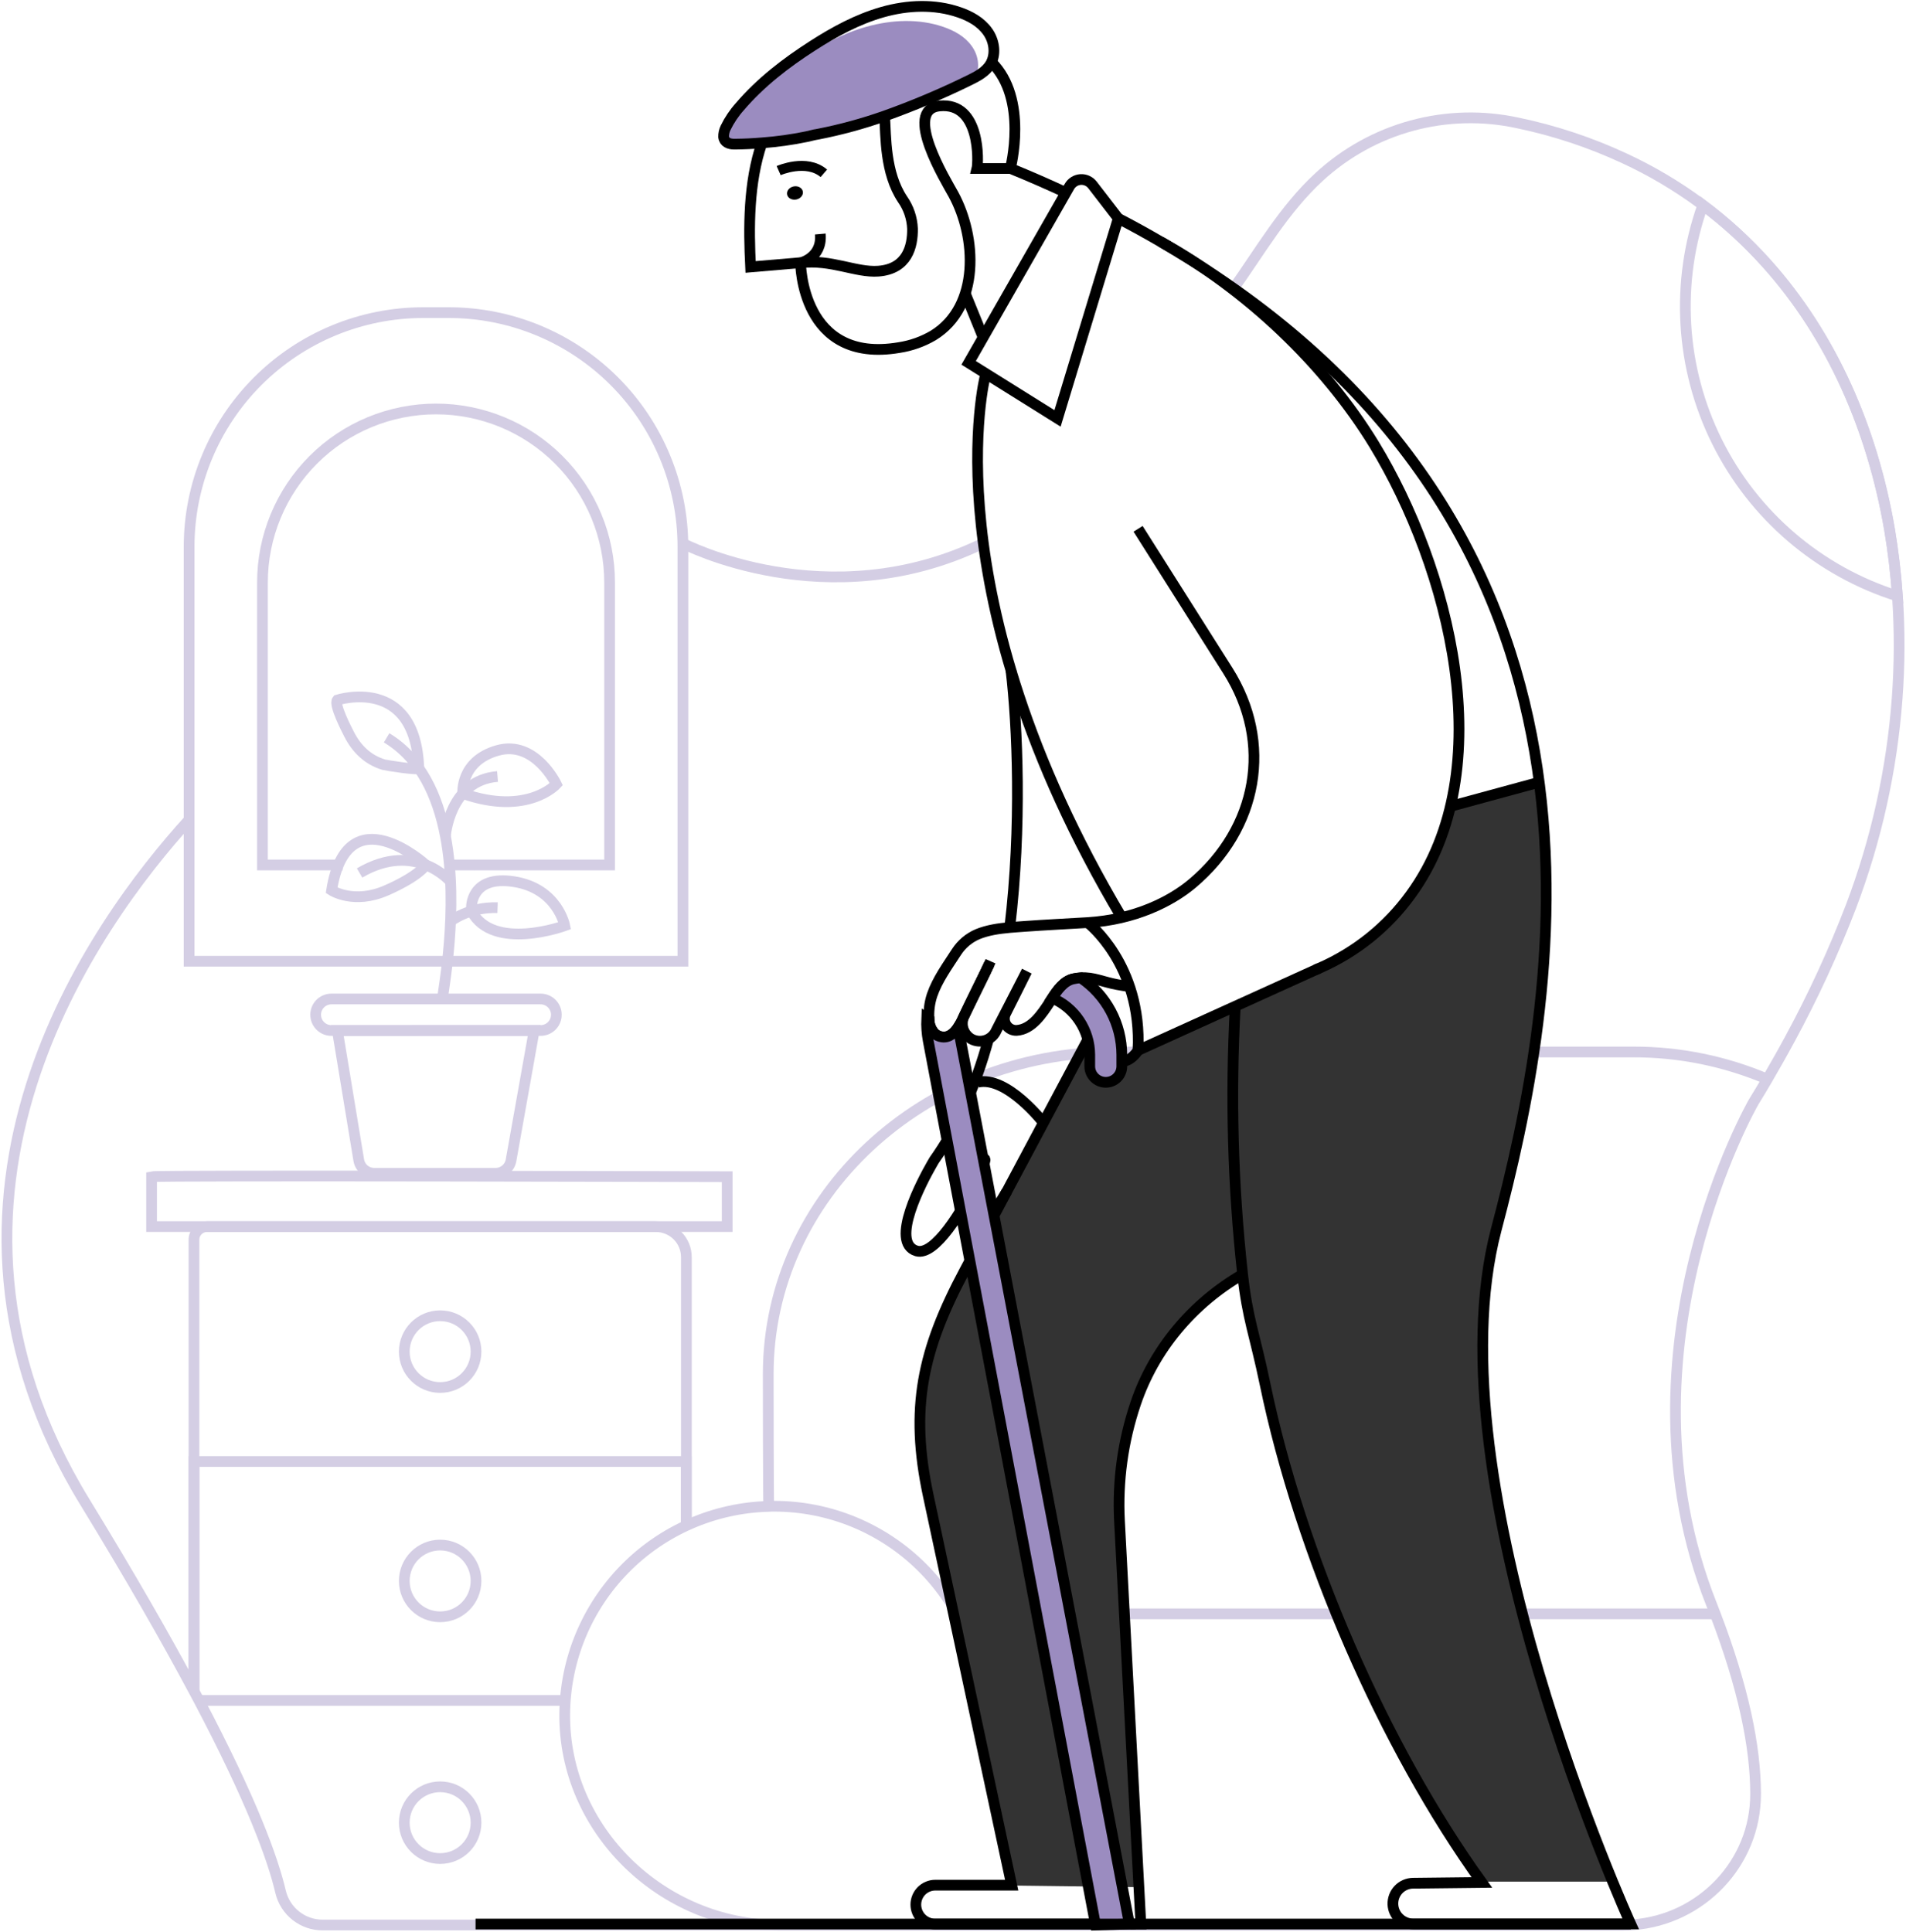 <svg width="892" height="904" viewBox="0 0 892 904" fill="none" xmlns="http://www.w3.org/2000/svg">
<path d="M888.001 278.93C869.806 273.19 852.954 263.842 838.452 251.445C823.95 239.047 812.095 223.855 803.595 206.774C795.095 189.693 790.124 171.075 788.979 152.03C787.834 132.986 790.538 113.906 796.931 95.93C807.728 104.018 817.702 113.148 826.711 123.19C857.421 157.34 876.261 200.98 884.301 247.77C886.034 258.036 887.268 268.423 888.001 278.93Z" stroke="#D4CEE4" stroke-width="5.02" stroke-miterlimit="10"/>
<path d="M90.781 791.39V580.17C90.776 579.368 90.929 578.572 91.232 577.83C91.536 577.087 91.982 576.411 92.547 575.841C93.112 575.272 93.784 574.819 94.525 574.51C95.265 574.201 96.059 574.041 96.861 574.04H306.931C308.809 574.037 310.668 574.405 312.403 575.122C314.138 575.84 315.714 576.892 317.042 578.22C318.369 579.547 319.422 581.123 320.139 582.858C320.856 584.593 321.224 586.453 321.221 588.33V713.89" stroke="#D4CEE4" stroke-width="5.02" stroke-miterlimit="10"/>
<path d="M90.781 791.39V683.95H321.181V713.89" stroke="#D4CEE4" stroke-width="5.02" stroke-miterlimit="10"/>
<path d="M264.571 795.77H93.121" stroke="#D4CEE4" stroke-width="5.02" stroke-miterlimit="10"/>
<path d="M205.989 756.63C215.262 756.63 222.779 749.113 222.779 739.84C222.779 730.567 215.262 723.05 205.989 723.05C196.716 723.05 189.199 730.567 189.199 739.84C189.199 749.113 196.716 756.63 205.989 756.63Z" stroke="#D4CEE4" stroke-width="5.02" stroke-miterlimit="10"/>
<path d="M205.989 649.32C215.262 649.32 222.779 641.803 222.779 632.53C222.779 623.257 215.262 615.74 205.989 615.74C196.716 615.74 189.199 623.257 189.199 632.53C189.199 641.803 196.716 649.32 205.989 649.32Z" stroke="#D4CEE4" stroke-width="5.02" stroke-miterlimit="10"/>
<path d="M205.989 869.76C215.262 869.76 222.779 862.243 222.779 852.97C222.779 843.697 215.262 836.18 205.989 836.18C196.716 836.18 189.199 843.697 189.199 852.97C189.199 862.243 196.716 869.76 205.989 869.76Z" stroke="#D4CEE4" stroke-width="5.02" stroke-miterlimit="10"/>
<path d="M306.941 574H70.941V550.67C74.041 549.93 340.321 550.67 340.321 550.67V574H306.941Z" stroke="#D4CEE4" stroke-width="5.02" stroke-miterlimit="10"/>
<path d="M249.998 482.25L239.168 543C238.866 544.703 237.973 546.245 236.648 547.357C235.323 548.469 233.648 549.079 231.918 549.08H175.168C173.422 549.082 171.731 548.462 170.399 547.331C169.067 546.201 168.181 544.634 167.898 542.91L157.898 482.29L249.998 482.25Z" stroke="#D4CEE4" stroke-width="5.02" stroke-miterlimit="10"/>
<path d="M260.351 475.47C260.2 477.316 259.361 479.039 257.999 480.295C256.638 481.551 254.853 482.249 253.001 482.25H155.101C153.267 482.251 151.498 481.568 150.141 480.334C148.784 479.101 147.935 477.406 147.761 475.58C147.662 474.557 147.778 473.524 148.102 472.548C148.426 471.573 148.95 470.675 149.641 469.914C150.333 469.153 151.175 468.546 152.116 468.13C153.056 467.714 154.073 467.499 155.101 467.5H253.001C254.02 467.499 255.027 467.71 255.961 468.119C256.894 468.527 257.732 469.125 258.423 469.874C259.114 470.623 259.642 471.507 259.974 472.47C260.305 473.433 260.434 474.455 260.351 475.47Z" stroke="#D4CEE4" stroke-width="5.02" stroke-miterlimit="10"/>
<path d="M207.11 467.5C207.11 464.4 215.02 425.65 208.46 391.29C204.87 372.45 196.92 354.93 180.93 345.29" stroke="#D4CEE4" stroke-width="5.02" stroke-miterlimit="10"/>
<path d="M208.461 391.29C208.461 391.29 210.271 365.2 232.841 363.39" stroke="#D4CEE4" stroke-width="5.02" stroke-miterlimit="10"/>
<path d="M210.859 431.12C210.859 431.12 219.299 424.33 232.859 424.78" stroke="#D4CEE4" stroke-width="5.02" stroke-miterlimit="10"/>
<path d="M210.859 412.59C210.859 412.59 194.469 393.18 168.289 408.53" stroke="#D4CEE4" stroke-width="5.02" stroke-miterlimit="10"/>
<path d="M199.329 404.78C199.329 404.78 162.429 371.06 155.199 416.65C155.199 416.65 165.579 423.42 180.929 416.65C196.279 409.88 199.329 404.78 199.329 404.78Z" stroke="#D4CEE4" stroke-width="5.02" stroke-miterlimit="10"/>
<path d="M216.578 371.34C216.578 371.34 215.238 356.17 232.838 351.2C250.438 346.23 260.368 367 260.368 367C260.368 367 246.808 382 216.578 371.34Z" stroke="#D4CEE4" stroke-width="5.02" stroke-miterlimit="10"/>
<path d="M220.65 424.76C220.65 424.76 220.05 409.42 240.51 412.59C260.97 415.76 264.29 433.2 264.29 433.2C264.29 433.2 230.77 445.5 220.65 426.37" stroke="#D4CEE4" stroke-width="5.02" stroke-miterlimit="10"/>
<path d="M195.999 359.52C195.999 360.61 180.609 358.15 179.629 357.86C172.169 355.64 166.878 350.47 163.398 343.64C162.328 341.53 156.119 329.64 157.879 327.58C157.879 327.58 194.489 315.81 195.999 359.52Z" stroke="#D4CEE4" stroke-width="5.02" stroke-miterlimit="10"/>
<path d="M198.11 146.3H210C239.069 146.302 266.946 157.852 287.5 178.407C308.053 198.963 319.6 226.841 319.6 255.91V449.85H88.5V255.91C88.5 226.839 100.048 198.96 120.604 178.404C141.16 157.848 169.04 146.3 198.11 146.3Z" stroke="#D4CEE4" stroke-width="5.02" stroke-miterlimit="10"/>
<path d="M222.041 404.78H221.961" stroke="#D4CEE4" stroke-width="5.02" stroke-miterlimit="10"/>
<path d="M160.338 404.78H122.828V272.63C122.827 261.962 124.927 251.398 129.009 241.541C133.09 231.685 139.073 222.729 146.616 215.185C154.159 207.641 163.115 201.657 172.97 197.574C182.826 193.491 193.39 191.39 204.058 191.39C225.604 191.39 246.268 199.949 261.503 215.184C276.739 230.42 285.298 251.083 285.298 272.63V404.78H212.228" stroke="#D4CEE4" stroke-width="5.02" stroke-miterlimit="10"/>
<path d="M460.322 802.88C460.322 790.005 457.785 777.255 452.855 765.361C447.926 753.466 440.701 742.66 431.594 733.559C422.486 724.458 411.674 717.24 399.776 712.32C387.878 707.399 375.127 704.871 362.252 704.88C361.472 704.88 360.592 704.88 359.782 704.95C334.398 705.596 310.257 716.07 292.443 734.164C274.629 752.258 264.533 776.56 264.282 801.95C263.752 856.41 309.982 900.95 364.432 900.95H759.502C761.132 900.95 762.712 900.88 764.302 900.74C796.172 898.34 821.682 871.91 821.612 839.48C821.612 817.53 815.862 789.65 802.732 755.31C802.132 753.72 801.502 752.1 800.862 750.48C753.862 631.69 820.702 515.69 820.702 515.69C822.852 512.2 824.972 508.69 827.052 505.11C830.682 498.86 834.252 492.58 837.672 486.23C848.537 466.207 858.084 445.496 866.252 424.23C878.11 392.985 885.386 360.189 887.852 326.86C889.048 310.921 889.095 294.916 887.992 278.97C887.252 268.463 886.018 258.077 884.292 247.81C876.292 201.06 857.402 157.4 826.692 123.24C808.054 102.448 785.359 85.691 760.002 74C744.102 66.617 727.405 61.088 710.242 57.52C693.869 53.968 676.881 54.41 660.715 58.808C644.548 63.207 629.679 71.432 617.362 82.79C600.812 98.03 589.732 117.62 576.812 135.72L576.572 136.08" stroke="#D4CEE4" stroke-width="5.02" stroke-miterlimit="10"/>
<path d="M359.781 704.92C359.561 701.99 359.531 646.02 359.531 643.02C359.531 559.77 432.081 492.3 521.531 492.3H764.411C785.934 492.265 807.241 496.585 827.051 505" stroke="#D4CEE4" stroke-width="5.02" stroke-miterlimit="10"/>
<path d="M376.819 900.87H151.059C146.5 900.889 142.069 899.365 138.486 896.548C134.902 893.73 132.376 889.784 131.319 885.35C127.669 869.71 117.769 842.52 93.119 795.77C92.349 794.32 91.589 792.88 90.779 791.39C77.929 767.27 61.259 738.14 39.779 703C-48.002 559.75 44.289 432.24 88.479 383.66" stroke="#D4CEE4" stroke-width="5.02" stroke-miterlimit="10"/>
<path d="M802.729 755.24H448.109" stroke="#D4CEE4" stroke-width="5.02" stroke-miterlimit="10"/>
<path d="M319.602 254.3C319.602 254.3 387.192 289.59 459.932 254.3" stroke="#D4CEE4" stroke-width="5.02" stroke-miterlimit="10"/>
<path d="M719.589 360.26C719.579 360.286 719.579 360.314 719.589 360.34C719.509 359.75 719.429 359.17 719.309 358.58L719.589 360.26Z" fill="#333333"/>
<path d="M441.24 882L532.74 883.13C532.74 880.64 532.74 878.42 532.66 876.93C532.35 871.08 523.89 697.53 523.89 697.53C523.89 697.53 521.54 632.25 581.53 594.53C581.53 594.53 587.96 635.33 603.53 693.09C619.1 750.85 648.92 812.19 669 843.55C686.32 870.55 695.29 878.73 693.11 880.55H755.19L739.28 840.62C739.28 840.62 721.85 796.7 712.14 753.76C702.43 710.82 683.71 637.11 700.28 575.38C716.7 514.18 731.56 433.77 719.63 360.56C719.86 362.16 719.98 370.16 698.68 371.95C674.93 373.95 676.88 385.41 674.68 391.1C672.48 396.79 668.56 439.93 586.81 466.95L575 472.31C575 472.31 532.56 490.4 528.66 495.55C524.76 500.7 517.31 504.09 516.34 496.68C515.37 489.27 512.44 477.77 505.73 491.53C499.02 505.29 442.24 601.71 431.86 639.11C421.48 676.51 441.54 733.26 441.54 733.26L473.44 882.2C473.44 882.2 453.37 881.15 441.24 882Z" fill="#333333"/>
<path d="M513.199 478.74L451.379 594.74C431.649 631.74 425.639 659.01 434.459 700.08L473.459 882.21H437.709C436.514 882.21 435.329 882.446 434.225 882.904C433.12 883.362 432.116 884.033 431.271 884.879C430.426 885.725 429.756 886.73 429.299 887.835C428.843 888.94 428.608 890.124 428.609 891.32C428.608 892.516 428.843 893.7 429.299 894.804C429.756 895.909 430.427 896.913 431.272 897.758C432.117 898.603 433.121 899.273 434.225 899.73C435.33 900.187 436.514 900.422 437.709 900.42H533.909L523.909 711.74C522.942 693.131 525.504 674.507 531.459 656.85C540.089 631.26 558.159 609.92 581.519 596.38" stroke="black" stroke-width="5.02" stroke-miterlimit="10"/>
<path d="M500.47 87.29L453.32 169.8L494.92 195.8L523.35 102.2L511.29 86.55C510.637 85.699 509.783 85.022 508.804 84.58C507.825 84.139 506.753 83.946 505.682 84.019C504.611 84.092 503.575 84.429 502.665 85C501.756 85.571 501.002 86.358 500.47 87.29Z" stroke="black" stroke-width="5.02" stroke-miterlimit="10"/>
<path d="M461.068 176C461.068 176 434.778 277.7 524.998 429.4" stroke="black" stroke-width="5.02" stroke-miterlimit="10"/>
<path d="M471.201 557.52C466.321 565.79 462.421 571.52 460.471 572.42C454.271 575.42 457.191 557.09 459.381 547.77C460.15 546.203 460.702 544.537 461.021 542.82C461.021 541.61 460.281 543.95 459.381 547.77C456.934 553.441 454.132 558.952 450.991 564.27C446.471 571.91 441.051 579.56 436.061 583.27C433.521 585.18 431.061 586.04 428.961 585.42C416.171 581.6 431.611 552.66 436.061 544.9C436.761 543.65 437.191 542.95 437.191 542.95C442.572 535.357 447.198 527.255 451.001 518.76C455.739 508.231 459.628 497.339 462.631 486.19" stroke="black" stroke-width="5.02" stroke-miterlimit="10"/>
<path d="M472.559 434.05C478.259 386.59 476.189 339.51 473.149 313.73" stroke="black" stroke-width="5.02" stroke-miterlimit="10"/>
<path d="M480.48 454.48L475 465.17C475.08 465.17 475.12 465.09 475.19 465.17L480.48 454.48Z" fill="black"/>
<path d="M461.559 454L461.449 454.31C461.485 454.2 461.535 454.096 461.599 454H461.559Z" fill="black"/>
<path d="M523.34 102.2C530.24 105.75 536.91 109.46 543.34 113.2C548.02 115.93 552.58 118.7 557.02 121.47L559.25 122.87C770.59 256.87 728.16 469.63 700.25 575.36C669.05 693.68 763.16 900.36 763.16 900.36H661.4C658.936 900.362 656.568 899.409 654.792 897.7C653.017 895.992 651.973 893.662 651.88 891.2C651.83 889.927 652.037 888.657 652.486 887.465C652.936 886.273 653.62 885.183 654.499 884.26C655.377 883.337 656.431 882.6 657.599 882.091C658.768 881.583 660.026 881.314 661.3 881.3L693.5 880.94C647.59 817.21 608.5 727.12 592.06 647.8C587.22 624.44 583.87 617.46 581.53 596.32C576.939 554.679 575.791 512.73 578.1 470.9" stroke="black" stroke-width="5.02" stroke-miterlimit="10"/>
<path d="M498.85 90.14C490.463 86.24 481.797 82.46 472.85 78.8C472.85 78.8 481.43 46.27 464 29.07" stroke="black" stroke-width="5.02" stroke-miterlimit="10"/>
<path d="M356.608 66.86C350.178 85.58 350.368 106.76 351.268 124.93L374.668 122.93" stroke="black" stroke-width="5.02" stroke-miterlimit="10"/>
<path d="M374.672 123C374.672 123 374.832 170.52 420.822 162.65C426.435 161.79 431.834 159.873 436.732 157C458.872 143.45 457.062 110.86 446.162 90.9C442.882 84.9 422.262 51.33 439.672 49.59C459.172 47.59 457.872 76.24 457.222 78.84H472.832" stroke="black" stroke-width="5.02" stroke-miterlimit="10"/>
<path d="M381.459 63H381.379" stroke="black" stroke-width="5.02" stroke-miterlimit="10"/>
<path d="M338.669 64.05C338.949 66.63 341.289 67.41 343.549 67.45H344.329C348.329 67.45 352.479 67.21 356.609 66.86C363.649 66.348 370.648 65.372 377.559 63.94C378.839 63.66 380.089 63.35 381.379 63.04C381.379 63.04 381.379 63.04 381.459 63.04C381.959 62.96 382.459 62.88 382.939 62.77C393.484 60.702 403.865 57.871 413.999 54.3C427.434 49.5 440.585 43.941 453.389 37.65C454.389 37.14 455.539 36.6 456.589 36.01C456.589 36.01 456.589 35.93 456.589 35.9C458.769 31.33 457.759 25.6 454.719 21.5C451.599 17.1 446.599 14.33 441.459 12.57C429.989 8.63 417.279 9.22 405.579 12.5C393.879 15.78 383.169 21.7 372.999 28.25C365.599 32.919 358.547 38.119 351.899 43.81C349.899 45.81 348.119 47.81 346.329 49.81C343.635 52.812 341.376 56.179 339.619 59.81C338.969 61.127 338.643 62.581 338.669 64.05Z" fill="#9B8CC0"/>
<path d="M414.001 54.3C403.859 57.872 393.472 60.703 382.921 62.77C382.411 62.88 381.921 62.96 381.441 63.04H381.361C380.071 63.35 378.821 63.66 377.541 63.94C370.629 65.372 363.63 66.348 356.591 66.86C352.461 67.21 348.331 67.41 344.311 67.45H343.531C341.271 67.45 338.931 66.63 338.651 64.05C338.62 62.609 338.928 61.181 339.551 59.88C341.307 56.249 343.566 52.882 346.261 49.88C355.891 38.61 367.791 29.44 380.261 21.45C390.501 14.87 401.271 9 413.001 5.67C424.731 2.34 437.371 1.81 448.841 5.75C453.991 7.5 458.981 10.27 462.141 14.68C465.141 18.77 466.141 24.51 464.011 29.07C463.892 29.389 463.734 29.691 463.541 29.97C461.361 33.67 457.301 35.78 453.441 37.65C440.62 43.943 427.452 49.502 414.001 54.3Z" stroke="black" stroke-width="5.02" stroke-miterlimit="10"/>
<path d="M413.998 54.3C414.628 64.04 414.138 80.81 422.348 93.21C425.215 97.274 426.847 102.08 427.048 107.05C427.158 115.22 424.638 125.9 411.048 126.9C400.498 127.67 389.048 121.23 374.648 122.98C374.648 122.98 384.888 120.72 383.908 109.51" stroke="black" stroke-width="5.02" stroke-miterlimit="10"/>
<path d="M462.889 451.29C462.689 451.72 462.499 452.14 462.259 452.61L461.559 454.02L461.449 454.33L459.139 459.05C458.439 460.49 457.699 461.93 456.999 463.42C456.379 464.66 455.749 465.91 455.169 467.16C454.699 468.1 454.269 468.99 453.839 469.89L450.839 476.25C450.339 477.656 450.23 479.171 450.526 480.633C450.822 482.096 451.511 483.45 452.519 484.55C453.092 485.202 453.768 485.755 454.519 486.19C455.552 486.768 456.696 487.12 457.875 487.223C459.054 487.326 460.242 487.177 461.359 486.787C462.477 486.396 463.498 485.773 464.357 484.958C465.215 484.143 465.891 483.156 466.339 482.06L475.039 465.17L480.539 454.48L475.229 465.13L470.509 474.53C470.14 475.378 469.991 476.305 470.076 477.225C470.16 478.146 470.476 479.03 470.994 479.796C471.511 480.562 472.214 481.185 473.037 481.607C473.859 482.029 474.775 482.236 475.699 482.21C483.029 481.78 487.789 474.21 491.379 468.8C491.729 468.25 492.079 467.67 492.469 467.08C494.889 463.38 497.889 459.08 502.259 458.08C503.429 457.826 504.615 457.655 505.809 457.57C511.809 457.22 516.259 459.57 522.889 460.77C524.839 461.12 526.789 461.44 528.739 461.71" stroke="black" stroke-width="5.02" stroke-miterlimit="10"/>
<path d="M615.691 453.86L617.371 453.12C634.49 445.677 649.293 433.768 660.231 418.641C703.051 359.911 677.901 265.18 643.151 208.12C619.711 169.67 582.931 135.27 543.391 113.23" stroke="black" stroke-width="5.02" stroke-miterlimit="10"/>
<path d="M532.619 247.47L574.619 313.85C596.029 347.7 588.619 387.68 557.999 413.46C547.899 421.96 530.999 430.38 509.059 431.75C500.669 432.25 488.269 432.88 479.879 433.5C477.509 433.7 475.049 433.81 472.589 434.05C467.399 434.52 462.179 435.26 457.459 437.21C453.435 438.945 450.015 441.833 447.629 445.51C443.459 451.99 438.739 458.35 436.199 465.72C434.981 469.438 434.505 473.359 434.799 477.26C434.868 479.57 435.754 481.781 437.299 483.5C438.263 484.463 439.525 485.069 440.879 485.22C444.349 485.72 446.879 483.15 448.679 480.3C449.343 479.225 449.931 478.106 450.439 476.95C451.369 474.95 452.539 472.54 453.869 469.89C454.299 468.99 454.729 468.1 455.199 467.16C455.779 465.91 456.409 464.66 457.029 463.42C457.729 461.93 458.469 460.49 459.169 459.05C459.989 457.41 460.769 455.81 461.479 454.33C461.515 454.22 461.565 454.116 461.629 454.02C461.869 453.51 462.099 453.02 462.289 452.61C462.479 452.2 462.719 451.72 462.919 451.29V451.21C463.149 450.74 463.389 450.27 463.579 449.84" stroke="black" stroke-width="5.02" stroke-miterlimit="10"/>
<path d="M451.73 137.3L460.12 157.93" stroke="black" stroke-width="5.02" stroke-miterlimit="10"/>
<path d="M509 431.75C509 431.75 534.54 451.25 532.59 491.55L617.34 453.12" stroke="black" stroke-width="5.02" stroke-miterlimit="10"/>
<path d="M532.62 491.55C532.62 491.55 525.31 503.09 518.97 491.55C512.63 480.01 505.75 457.6 505.75 457.6" stroke="black" stroke-width="5.02" stroke-miterlimit="10"/>
<path d="M678.781 377.36L718.671 366.52" stroke="black" stroke-width="5.02" stroke-miterlimit="10"/>
<path d="M488.332 525.4C488.332 525.4 471.122 503.2 457.512 506.47" stroke="black" stroke-width="5.02" stroke-miterlimit="10"/>
<path d="M492.41 467.08C497.608 469.304 502.043 473 505.168 477.711C508.293 482.423 509.973 487.946 510 493.6V499C510 500.989 510.79 502.896 512.197 504.303C513.603 505.709 515.511 506.5 517.5 506.5C519.489 506.5 521.397 505.709 522.803 504.303C524.21 502.896 525 500.989 525 499V493.6C524.971 486.486 523.203 479.488 519.852 473.214C516.5 466.939 511.666 461.579 505.77 457.6C504.576 457.685 503.39 457.855 502.22 458.11C497.83 459.09 494.83 463.38 492.41 467.08Z" fill="#9B8CC0"/>
<path d="M433.68 476.68C433.52 480.18 433.769 483.687 434.42 487.13L513.12 903H529.05L449.05 484.36C448.775 483.023 448.631 481.664 448.62 480.3C446.83 483.15 444.29 485.72 440.82 485.22C439.466 485.069 438.203 484.463 437.24 483.5C435.694 481.781 434.809 479.57 434.74 477.26C434.369 477.101 434.014 476.906 433.68 476.68Z" fill="#9B8CC0"/>
<path d="M492.41 467.08C497.608 469.304 502.043 473 505.168 477.711C508.293 482.423 509.973 487.946 510 493.6V499C510 500.989 510.79 502.896 512.197 504.303C513.603 505.709 515.511 506.5 517.5 506.5C519.489 506.5 521.397 505.709 522.803 504.303C524.21 502.896 525 500.989 525 499V493.6C524.971 486.486 523.203 479.488 519.852 473.214C516.5 466.939 511.666 461.579 505.77 457.6C504.576 457.685 503.39 457.855 502.22 458.11C497.83 459.09 494.83 463.38 492.41 467.08Z" stroke="black" stroke-width="5.02" stroke-miterlimit="10"/>
<path d="M433.68 476.68C433.52 480.18 433.769 483.687 434.42 487.13L512.72 900.88L528.55 900.41L449.08 484.41C448.805 483.073 448.661 481.714 448.65 480.35C446.86 483.2 444.32 485.77 440.85 485.27C439.496 485.119 438.233 484.513 437.27 483.55C435.724 481.831 434.839 479.62 434.77 477.31C434.386 477.136 434.021 476.925 433.68 476.68Z" stroke="black" stroke-width="5.02" stroke-miterlimit="10"/>
<path d="M763.229 900.41H222.559" stroke="black" stroke-width="5.02" stroke-miterlimit="10"/>
<path d="M364.41 79.84C364.41 79.84 377.41 74.1 385.56 81.11" stroke="black" stroke-width="4.66" stroke-miterlimit="10"/>
<path d="M372.626 93.369C374.659 92.976 376.043 91.287 375.717 89.595C375.391 87.903 373.477 86.849 371.444 87.242C369.41 87.634 368.026 89.324 368.353 91.016C368.679 92.708 370.592 93.761 372.626 93.369Z" fill="black"/>
</svg>
